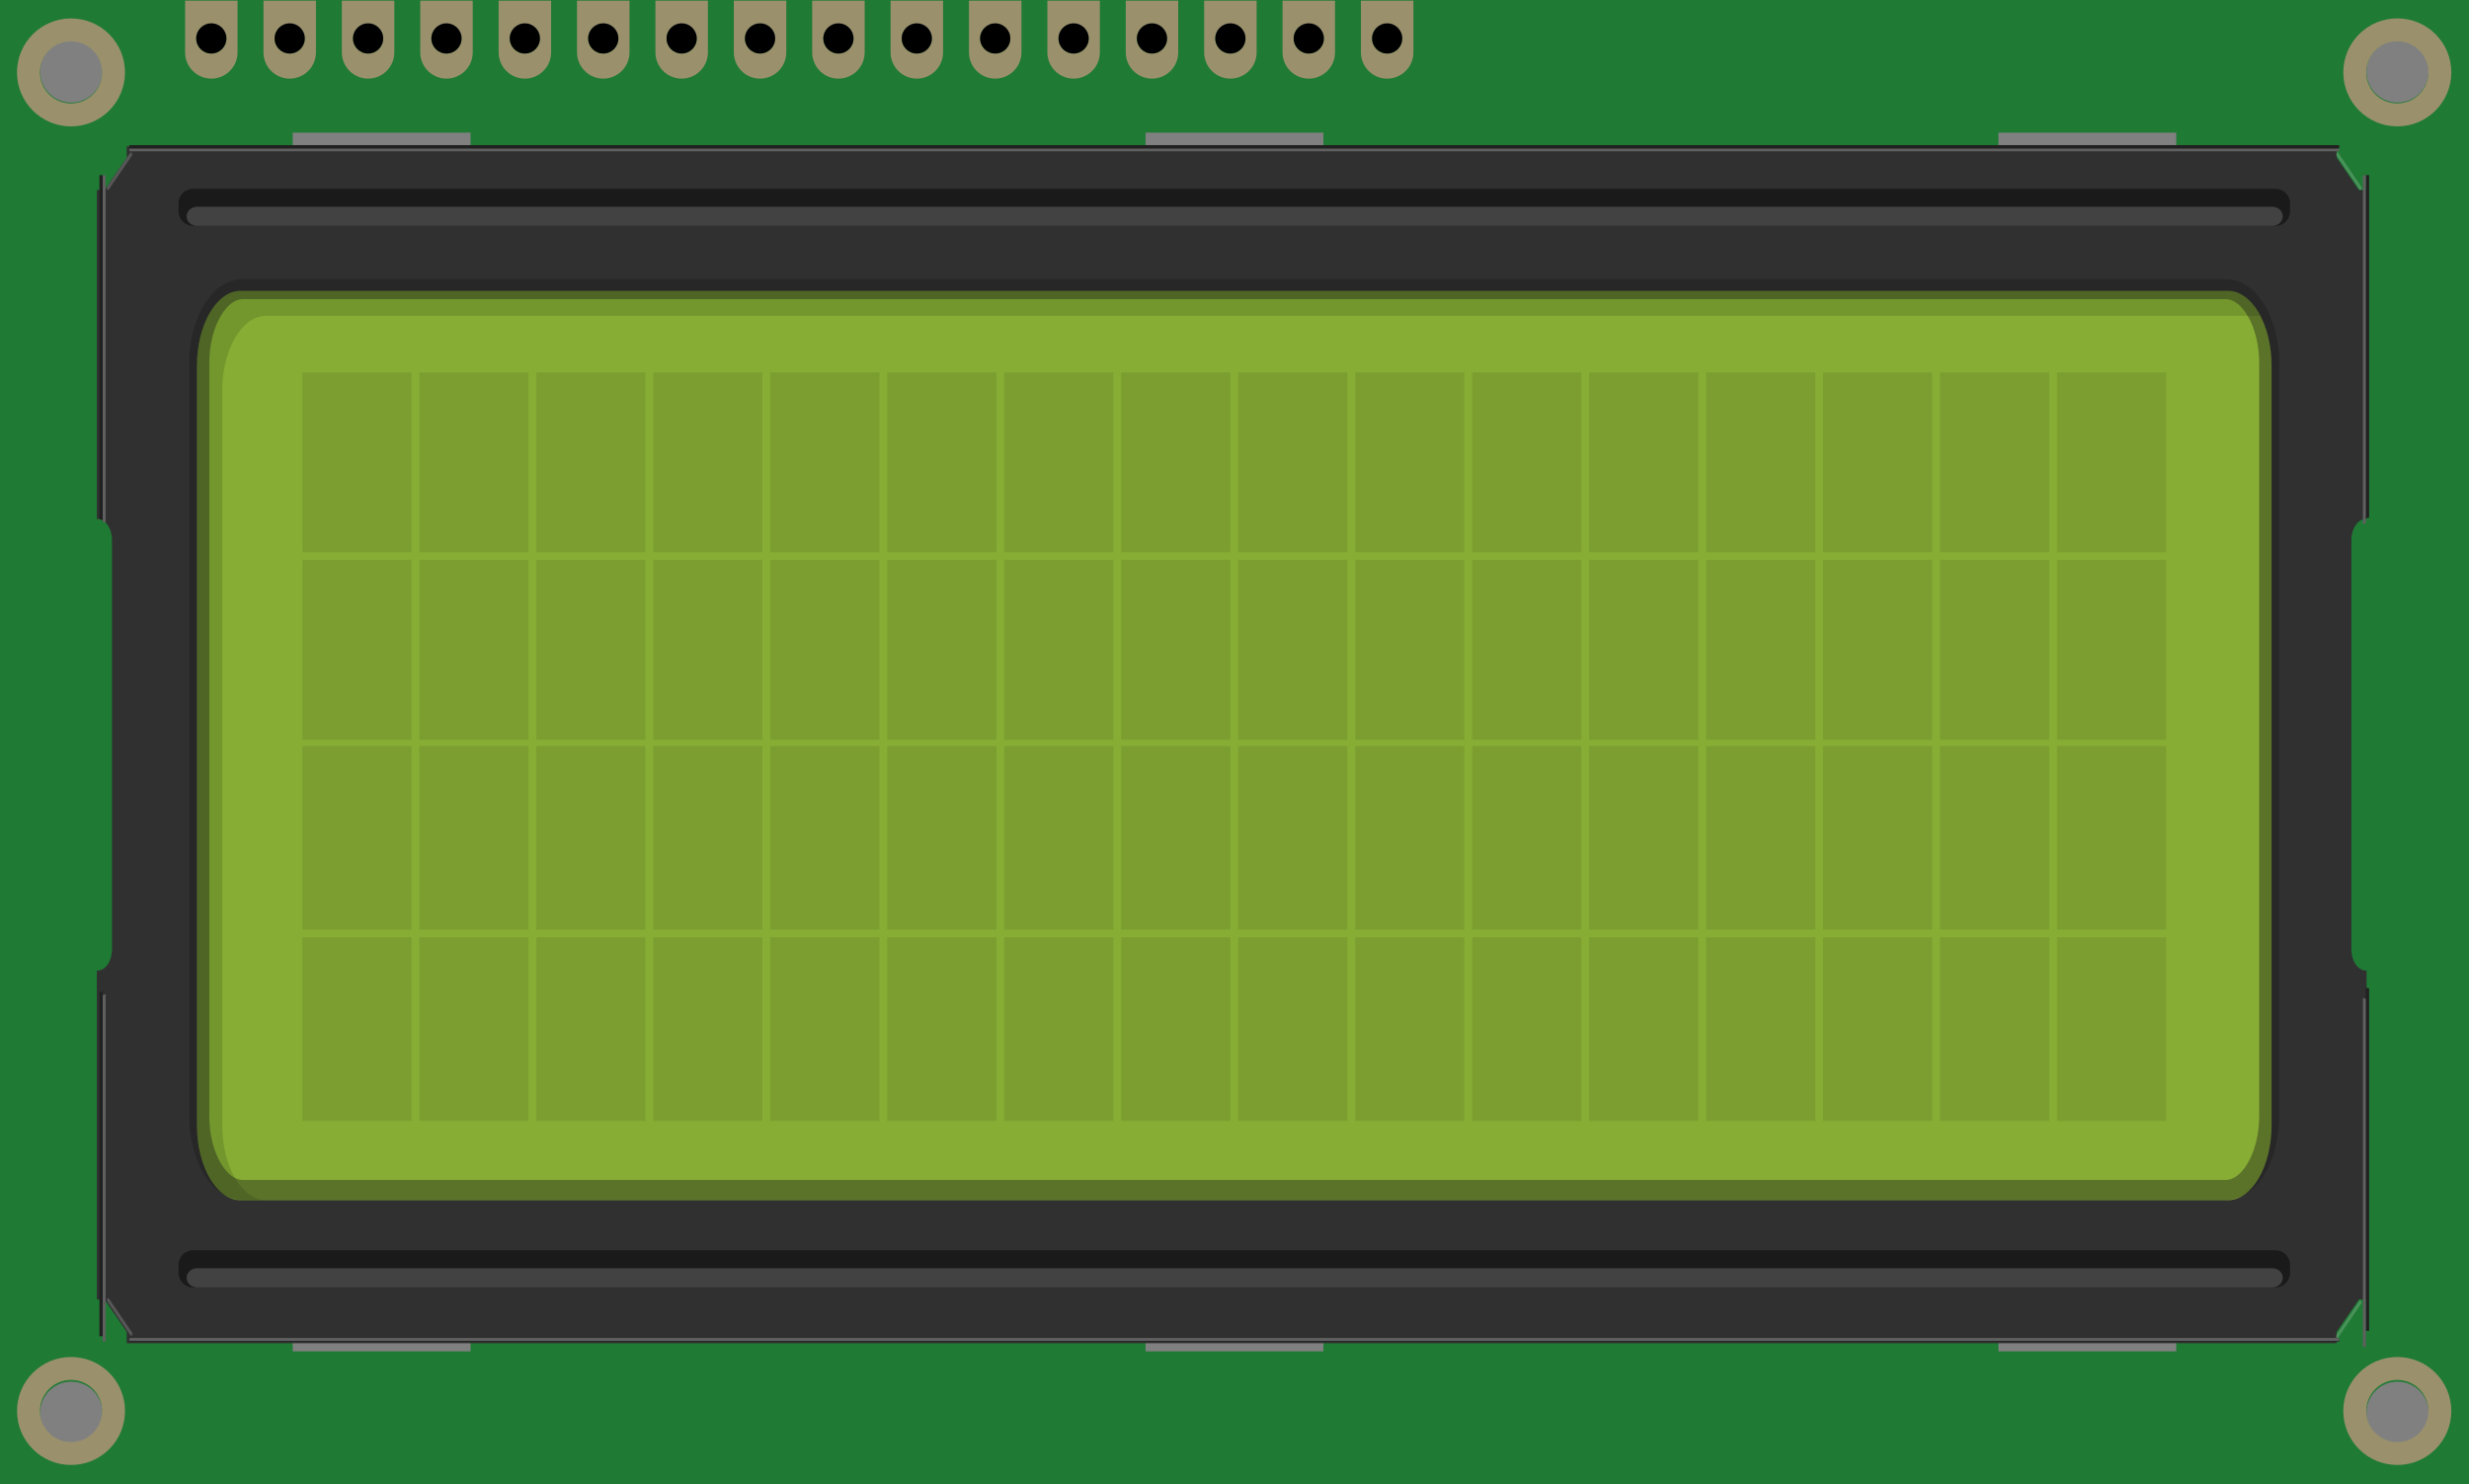<?xml version='1.0' encoding='UTF-8' standalone='no'?>
<!-- Created with Fritzing (http://www.fritzing.org/) -->
<svg xmlns="http://www.w3.org/2000/svg"  width="283.465" x="0in" version="1.2" y="0in" height="170.419" viewBox="0 0 226.772 136.335" id="0">
 <rect x="0" y="0" width="226.772" height="136.335" fill="#808080" stroke="none"/>
 <desc   id="0.0" oldid="0.0">
  <referenceFile   id="0.0.0" oldid="0.0.0">LCD4x20.svg</referenceFile>
 </desc>
 <defs   id="0.2" oldid="0.2"/>
 <g   id="g4368" transform="matrix(0.8,0,0,0.8,-179.186,-333.804)">
  <path   style="fill:#1f7a34" id="path3642" d="m 223.982,417.254 0,127.359 283.465,0 0,-127.359 -283.465,0 z m 141.286,2.597 c 0.958,0 1.734,0.775 1.734,1.731 0,0.956 -0.776,1.731 -1.734,1.731 -0.957,0 -1.734,-0.775 -1.734,-1.731 0,-0.956 0.777,-1.731 1.734,-1.731 z m -89.999,0 c 0.958,0 1.734,0.775 1.734,1.731 0,0.956 -0.776,1.731 -1.734,1.731 -0.958,0 -1.734,-0.775 -1.734,-1.731 0,-0.956 0.777,-1.731 1.734,-1.731 z m -9,0 c 0.958,0 1.734,0.775 1.734,1.731 0,0.956 -0.776,1.731 -1.734,1.731 -0.958,0 -1.734,-0.775 -1.734,-1.731 0,-0.956 0.776,-1.731 1.734,-1.731 z m -34.11,2.066 c 1.97,0 3.567,1.594 3.567,3.562 0,1.968 -1.597,3.561 -3.567,3.561 -1.97,0 -3.567,-1.594 -3.567,-3.561 0,-1.967 1.597,-3.562 3.567,-3.562 z m 0.004,118.069 c -1.97,0 -3.567,-1.595 -3.567,-3.562 0,-1.967 1.597,-3.562 3.567,-3.562 1.97,0 3.567,1.594 3.567,3.562 -0.001,1.967 -1.597,3.562 -3.567,3.562 z m 16.106,-116.673 c -0.958,0 -1.734,-0.775 -1.734,-1.731 0,-0.956 0.776,-1.731 1.734,-1.731 0.958,0 1.734,0.775 1.734,1.731 0,0.956 -0.777,1.731 -1.734,1.731 z m 7.266,-1.73 c 0,-0.956 0.776,-1.731 1.734,-1.731 0.958,0 1.734,0.775 1.734,1.731 0,0.956 -0.776,1.731 -1.734,1.731 -0.958,0 -1.734,-0.776 -1.734,-1.731 z m 22.47,107.796 -20.416,0 0,-6.011 20.416,0 0,6.011 z m 0,-90.879 -20.416,0 0,-6.011 20.416,0 0,6.011 z m 6.263,-15.187 c -0.958,0 -1.734,-0.775 -1.734,-1.731 0,-0.956 0.776,-1.731 1.734,-1.731 0.958,0 1.734,0.775 1.734,1.731 0,0.956 -0.776,1.731 -1.734,1.731 z m 9.001,0 c -0.958,0 -1.734,-0.775 -1.734,-1.731 0,-0.956 0.776,-1.731 1.734,-1.731 0.958,0 1.734,0.775 1.734,1.731 0,0.956 -0.777,1.731 -1.734,1.731 z m 9,0 c -0.958,0 -1.734,-0.775 -1.734,-1.731 0,-0.956 0.776,-1.731 1.734,-1.731 0.958,0 1.734,0.775 1.734,1.731 0,0.956 -0.776,1.731 -1.734,1.731 z m 9,0 c -0.958,0 -1.734,-0.775 -1.734,-1.731 0,-0.956 0.776,-1.731 1.734,-1.731 0.958,0 1.734,0.775 1.734,1.731 0,0.956 -0.776,1.731 -1.734,1.731 z m 8.999,0 c -0.958,0 -1.734,-0.775 -1.734,-1.731 0,-0.956 0.776,-1.731 1.734,-1.731 0.958,0 1.734,0.775 1.734,1.731 0,0.956 -0.776,1.731 -1.734,1.731 z m 9,0 c -0.958,0 -1.734,-0.775 -1.734,-1.731 0,-0.956 0.776,-1.731 1.734,-1.731 0.958,0 1.734,0.775 1.734,1.731 0,0.956 -0.776,1.731 -1.734,1.731 z m 9.001,0 c -0.958,0 -1.734,-0.775 -1.734,-1.731 0,-0.956 0.776,-1.731 1.734,-1.731 0.958,0 1.734,0.775 1.734,1.731 0,0.956 -0.777,1.731 -1.734,1.731 z m 9,0 c -0.958,0 -1.734,-0.775 -1.734,-1.731 0,-0.956 0.776,-1.731 1.734,-1.731 0.958,0 1.734,0.775 1.734,1.731 0,0.956 -0.776,1.731 -1.734,1.731 z m 7.265,-1.73 c 0,-0.956 0.776,-1.731 1.734,-1.731 0.958,0 1.734,0.775 1.734,1.731 0,0.956 -0.776,1.731 -1.734,1.731 -0.958,0 -1.734,-0.776 -1.734,-1.731 z m 21.389,107.796 -20.417,0 0,-6.011 20.417,0 0,6.011 z m 0,-90.879 -20.417,0 0,-6.011 20.417,0 0,6.011 z m -1.655,-15.187 c -0.958,0 -1.734,-0.775 -1.734,-1.731 0,-0.956 0.776,-1.731 1.734,-1.731 0.958,0 1.734,0.775 1.734,1.731 0,0.956 -0.776,1.731 -1.734,1.731 z m 9.001,0 c -0.958,0 -1.734,-0.775 -1.734,-1.731 0,-0.956 0.776,-1.731 1.734,-1.731 0.958,0 1.734,0.775 1.734,1.731 0,0.956 -0.776,1.731 -1.734,1.731 z m 90.569,106.066 -20.415,0 0,-6.011 20.415,0 0,6.011 z m 0,-90.879 -20.415,0 0,-6.011 20.415,0 0,6.011 z m 25.404,-16.589 c 1.97,0 3.567,1.594 3.567,3.562 0,1.968 -1.596,3.562 -3.567,3.562 -1.971,0 -3.569,-1.594 -3.569,-3.562 0,-1.968 1.597,-3.562 3.569,-3.562 z m 0,118.076 c -1.97,0 -3.567,-1.594 -3.567,-3.562 0,-1.966 1.596,-3.562 3.567,-3.562 1.971,0 3.569,1.595 3.569,3.562 0,1.967 -1.599,3.562 -3.569,3.562 z"/>
  <path   style="fill:#1f7a34" id="path4366" d="m 223.982,460.314 0,127.359 283.465,0 0,-127.359 -283.465,0 z m 141.286,2.597 c 0.958,0 1.734,0.775 1.734,1.731 0,0.956 -0.776,1.731 -1.734,1.731 -0.957,0 -1.734,-0.775 -1.734,-1.731 0,-0.956 0.777,-1.731 1.734,-1.731 z m -89.999,0 c 0.958,0 1.734,0.775 1.734,1.731 0,0.956 -0.776,1.731 -1.734,1.731 -0.958,0 -1.734,-0.775 -1.734,-1.731 0,-0.956 0.777,-1.731 1.734,-1.731 z m -9,0 c 0.958,0 1.734,0.775 1.734,1.731 0,0.956 -0.776,1.731 -1.734,1.731 -0.958,0 -1.734,-0.775 -1.734,-1.731 0,-0.956 0.776,-1.731 1.734,-1.731 z m -34.11,2.066 c 1.97,0 3.567,1.594 3.567,3.562 0,1.968 -1.597,3.561 -3.567,3.561 -1.97,0 -3.567,-1.594 -3.567,-3.561 0,-1.967 1.597,-3.562 3.567,-3.562 z m 0.004,118.069 c -1.97,0 -3.567,-1.595 -3.567,-3.562 0,-1.967 1.597,-3.562 3.567,-3.562 1.97,0 3.567,1.594 3.567,3.562 -0.001,1.967 -1.597,3.562 -3.567,3.562 z m 16.106,-116.673 c -0.958,0 -1.734,-0.775 -1.734,-1.731 0,-0.956 0.776,-1.731 1.734,-1.731 0.958,0 1.734,0.775 1.734,1.731 0,0.956 -0.777,1.731 -1.734,1.731 z m 7.266,-1.73 c 0,-0.956 0.776,-1.731 1.734,-1.731 0.958,0 1.734,0.775 1.734,1.731 0,0.956 -0.776,1.731 -1.734,1.731 -0.958,0 -1.734,-0.776 -1.734,-1.731 z m 22.47,107.796 -20.416,0 0,-6.011 20.416,0 0,6.011 z m 0,-90.879 -20.416,0 0,-6.011 20.416,0 0,6.011 z m 6.263,-15.187 c -0.958,0 -1.734,-0.775 -1.734,-1.731 0,-0.956 0.776,-1.731 1.734,-1.731 0.958,0 1.734,0.775 1.734,1.731 0,0.956 -0.776,1.731 -1.734,1.731 z m 9.001,0 c -0.958,0 -1.734,-0.775 -1.734,-1.731 0,-0.956 0.776,-1.731 1.734,-1.731 0.958,0 1.734,0.775 1.734,1.731 0,0.956 -0.777,1.731 -1.734,1.731 z m 9,0 c -0.958,0 -1.734,-0.775 -1.734,-1.731 0,-0.956 0.776,-1.731 1.734,-1.731 0.958,0 1.734,0.775 1.734,1.731 0,0.956 -0.776,1.731 -1.734,1.731 z m 9,0 c -0.958,0 -1.734,-0.775 -1.734,-1.731 0,-0.956 0.776,-1.731 1.734,-1.731 0.958,0 1.734,0.775 1.734,1.731 0,0.956 -0.776,1.731 -1.734,1.731 z m 8.999,0 c -0.958,0 -1.734,-0.775 -1.734,-1.731 0,-0.956 0.776,-1.731 1.734,-1.731 0.958,0 1.734,0.775 1.734,1.731 0,0.956 -0.776,1.731 -1.734,1.731 z m 9,0 c -0.958,0 -1.734,-0.775 -1.734,-1.731 0,-0.956 0.776,-1.731 1.734,-1.731 0.958,0 1.734,0.775 1.734,1.731 0,0.956 -0.776,1.731 -1.734,1.731 z m 9.001,0 c -0.958,0 -1.734,-0.775 -1.734,-1.731 0,-0.956 0.776,-1.731 1.734,-1.731 0.958,0 1.734,0.775 1.734,1.731 0,0.956 -0.777,1.731 -1.734,1.731 z m 9,0 c -0.958,0 -1.734,-0.775 -1.734,-1.731 0,-0.956 0.776,-1.731 1.734,-1.731 0.958,0 1.734,0.775 1.734,1.731 0,0.956 -0.776,1.731 -1.734,1.731 z m 7.265,-1.73 c 0,-0.956 0.776,-1.731 1.734,-1.731 0.958,0 1.734,0.775 1.734,1.731 0,0.956 -0.776,1.731 -1.734,1.731 -0.958,0 -1.734,-0.776 -1.734,-1.731 z m 21.389,107.796 -20.417,0 0,-6.011 20.417,0 0,6.011 z m 0,-90.879 -20.417,0 0,-6.011 20.417,0 0,6.011 z m -1.655,-15.187 c -0.958,0 -1.734,-0.775 -1.734,-1.731 0,-0.956 0.776,-1.731 1.734,-1.731 0.958,0 1.734,0.775 1.734,1.731 0,0.956 -0.776,1.731 -1.734,1.731 z m 9.001,0 c -0.958,0 -1.734,-0.775 -1.734,-1.731 0,-0.956 0.776,-1.731 1.734,-1.731 0.958,0 1.734,0.775 1.734,1.731 0,0.956 -0.776,1.731 -1.734,1.731 z m 90.569,106.066 -20.415,0 0,-6.011 20.415,0 0,6.011 z m 0,-90.879 -20.415,0 0,-6.011 20.415,0 0,6.011 z m 25.404,-16.589 c 1.97,0 3.567,1.594 3.567,3.562 0,1.968 -1.596,3.562 -3.567,3.562 -1.971,0 -3.569,-1.594 -3.569,-3.562 0,-1.968 1.597,-3.562 3.569,-3.562 z m 0,118.076 c -1.97,0 -3.567,-1.594 -3.567,-3.562 0,-1.966 1.596,-3.562 3.567,-3.562 1.971,0 3.569,1.595 3.569,3.562 0,1.967 -1.599,3.562 -3.569,3.562 z"/>
 </g>
 <g   id="breadboard" transform="translate(-0.021,0.063)">
  <g   id="svg">
   <g   id="g3640">
    <g   id="g3644">
     <path   style="fill:#9a916c" id="path3646" d="m 1.581,6.59 c 0,2.737 2.223,4.961 4.96,4.961 2.742,0 4.961,-2.224 4.961,-4.961 0,-2.741 -2.219,-4.96 -4.961,-4.96 -2.737,0 -4.96,2.219 -4.96,4.96 z m 2.107,0 c 0,-1.576 1.278,-2.854 2.854,-2.854 1.576,0 2.854,1.277 2.854,2.854 0,1.577 -1.279,2.853 -2.855,2.853 -1.575,0 -2.853,-1.277 -2.853,-2.853 z"/>
    </g>
    <g   id="g3648" transform="translate(0,34.08)">
     <g   id="g3650">
      <path   style="fill:#9a916c" id="path3652" d="m 225.168,95.486 c 0,-2.737 -2.223,-4.961 -4.961,-4.961 -2.742,0 -4.961,2.224 -4.961,4.961 0,2.741 2.219,4.96 4.961,4.96 2.739,0 4.961,-2.218 4.961,-4.96 z m -2.105,0 c 0,1.576 -1.279,2.854 -2.855,2.854 -1.576,0 -2.854,-1.277 -2.854,-2.854 0,-1.575 1.277,-2.854 2.854,-2.854 1.577,0 2.855,1.279 2.855,2.854 z"/>
     </g>
    </g>
    <g   id="g3654" transform="translate(0,34.08)">
     <g   id="g3656">
      <path   style="fill:#9a916c" id="path3658" d="m 1.584,95.485 c 0,2.737 2.223,4.961 4.96,4.961 2.742,0 4.961,-2.224 4.961,-4.961 0,-2.741 -2.219,-4.96 -4.961,-4.96 -2.737,0 -4.96,2.219 -4.96,4.96 z m 2.106,0 c 0,-1.576 1.278,-2.854 2.854,-2.854 1.576,0 2.854,1.277 2.854,2.854 0,1.575 -1.278,2.854 -2.854,2.854 -1.575,0 -2.854,-1.278 -2.854,-2.854 z"/>
     </g>
    </g>
    <path   style="fill:#303030" id="path3660" d="m 217.326,89.104 c -0.734,0 -1.336,-0.877 -1.336,-1.947 l 0,-37.601 c 0,-1.07 0.602,-1.947 1.336,-1.947 l 0.057,0 0,-29.196 0,-1.016 -0.699,0 -2.049,-2.984 0,-1.038 -0.713,0 -201.548,0 -0.713,0 0,1.038 -2.048,2.982 -0.699,0 0,1.016 0,29.198 0.057,0 c 0.735,0 1.337,0.877 1.337,1.947 l 0,37.601 c 0,1.07 -0.602,1.947 -1.337,1.947 l -0.057,0 0,29.195 0,1.016 0.699,0 2.049,2.984 0,1.038 0.713,0 201.547,0 0.713,0 0,-1.038 2.049,-2.984 0.699,0 0,-1.016 0,-29.195 -0.057,0 z"/>
    <g   id="g3662" transform="matrix(1,0,0,1.714,0,-19.027)">
     <path   style="fill:#87ad34" id="path3664" d="m 208.663,71.382 c 0,2.206 -1.805,4.011 -4.012,4.011 l -182.531,0 c -2.206,0 -4.011,-1.805 -4.011,-4.011 l 0,-40.717 c 0,-2.206 1.805,-4.011 4.011,-4.011 l 182.531,0 c 2.207,0 4.012,1.805 4.012,4.011 l 0,40.717 z"/>
     <g   style="opacity:0.2" id="g3666">
      <path   style="fill:#22420d" id="path3668" d="m 208.655,30.646 0,40.755 c 0,-0.006 0.002,-0.012 0.002,-0.019 l 0,-40.717 c 0,-0.007 -0.002,-0.013 -0.002,-0.019 z M 22.12,26.654 c -2.205,0 -4.011,1.806 -4.011,4.011 l 0,40.717 c 0,2.205 1.806,4.011 4.011,4.011 l 2.326,0 c -2.206,0 -4.011,-1.806 -4.011,-4.011 l 0,-39.379 c 0,-2.206 1.805,-4.011 4.011,-4.011 l 183.165,0 c -0.735,-0.814 -1.787,-1.338 -2.964,-1.338 l -182.527,0 z"/>
     </g>
    </g>
    <g   id="g3670">
     <path   style="fill:#1a1a1a" id="path3672" d="m 210.358,18.618 c 0,-0.735 -0.602,-1.336 -1.336,-1.336 l -191.272,0 c -0.735,0 -1.336,0.602 -1.336,1.336 l 0,0.737 c 0,0.735 0.602,1.336 1.336,1.336 l 191.271,0 c 0.734,0 1.336,-0.602 1.336,-1.336 l 0,-0.737 z"/>
     <path   style="fill:#424242" id="path3674" d="m 209.69,19.812 c 0,-0.484 -0.432,-0.88 -0.957,-0.88 l -190.616,0 c -0.526,0 -0.957,0.396 -0.957,0.88 0,0.484 0.431,0.88 0.957,0.88 l 190.616,0 c 0.525,-0.001 0.957,-0.397 0.957,-0.88 z"/>
    </g>
    <g   id="g3676" transform="translate(0,34.08)">
     <path   style="fill:#1a1a1a" id="path3678" d="m 210.358,82.056 c 0,-0.734 -0.602,-1.336 -1.336,-1.336 l -191.272,0 c -0.735,0 -1.336,0.602 -1.336,1.336 l 0,0.738 c 0,0.734 0.602,1.336 1.336,1.336 l 191.271,0 c 0.734,0 1.336,-0.602 1.336,-1.336 l 0,-0.738 z"/>
     <path   style="fill:#424242" id="path3680" d="m 209.69,83.251 c 0,-0.484 -0.432,-0.88 -0.957,-0.88 l -190.616,0 c -0.526,0 -0.957,0.396 -0.957,0.88 0,0.483 0.431,0.879 0.957,0.879 l 190.616,0 c 0.525,0 0.957,-0.396 0.957,-0.879 z"/>
    </g>
    <g   id="g3682" transform="matrix(1,0,0,1.466,0,-6.497)">
     <line  stroke-opacity="0.2" fill="none"  stroke="#f2f2f2" style="stroke-linecap:round;" id="line3684" y1="16.173" y2="14.06" x1="9.937" stroke-width="0.236" x2="12.05"/>
     <line  stroke-opacity="0.2" fill="none"  stroke="#f2f2f2" style="stroke-linecap:round;" id="line3686" y1="87.977" y2="85.863" x1="12.072" stroke-width="0.236" x2="9.959"/>
    </g>
    <g   id="g3688" transform="matrix(1,0,0,1.469,0,-6.542)">
     <line  stroke-opacity="0.2" fill="none"  stroke="#f2f2f2" style="stroke-linecap:round;" id="line3690" y1="16.173" y2="14.06" x1="216.823" stroke-width="0.236" x2="214.709"/>
     <line  stroke-opacity="0.2" fill="none"  stroke="#f2f2f2" style="stroke-linecap:round;" id="line3692" y1="87.977" y2="85.863" x1="214.688" stroke-width="0.236" x2="216.801"/>
    </g>
    <path  stroke-opacity="0.4" fill="none"  stroke="#1a1a1a" id="path3694" stroke-width="1.842" d="m 208.444,102.449 c 0,3.744 -1.801,6.811 -4.001,6.811 l -182.118,0 c -2.2,0 -4.002,-3.067 -4.002,-6.811 l 0,-69.138 c 0,-3.744 1.802,-6.811 4.002,-6.811 l 182.118,0 c 2.2,0 4.001,3.067 4.001,6.811 l 0,69.138 z"/>
    <g   id="g3696">
     <path   style="fill:#9a916c" id="path3698" d="m 215.247,6.585 c 0,2.737 2.223,4.961 4.961,4.961 2.742,0 4.961,-2.224 4.961,-4.961 0,-2.741 -2.219,-4.96 -4.961,-4.96 -2.739,0 -4.961,2.219 -4.961,4.96 z m 2.105,0 c 0,-1.576 1.279,-2.854 2.855,-2.854 1.576,0 2.854,1.277 2.854,2.854 0,1.577 -1.277,2.854 -2.854,2.854 -1.577,0 -2.855,-1.278 -2.855,-2.854 z"/>
    </g>
    <g   id="g3700">
     <path   style="fill:#9a916c" id="path3702" d="m 17.02,0 0,4.75 c 0,1.33 1.078,2.41 2.41,2.41 1.33,0 2.41,-1.08 2.41,-2.41 l 0,-4.75 -4.82,0 z m 2.41,4.854 c -0.766,0 -1.387,-0.621 -1.387,-1.387 0,-0.766 0.621,-1.387 1.387,-1.387 0.766,0 1.387,0.621 1.387,1.387 0,0.766 -0.622,1.387 -1.387,1.387 z"/>
    </g>
    <g   id="g3704">
     <path   style="fill:#9a916c" id="path3706" d="m 24.22,0 0,4.75 c 0,1.33 1.078,2.41 2.41,2.41 1.33,0 2.41,-1.08 2.41,-2.41 l 0,-4.75 -4.82,0 z m 2.41,4.854 c -0.766,0 -1.387,-0.621 -1.387,-1.387 0,-0.766 0.621,-1.387 1.387,-1.387 0.766,0 1.387,0.621 1.387,1.387 0,0.766 -0.621,1.387 -1.387,1.387 z"/>
    </g>
    <g   id="g3708">
     <path   style="fill:#9a916c" id="path3710" d="m 31.42,0 0,4.75 c 0,1.33 1.078,2.41 2.41,2.41 1.33,0 2.41,-1.08 2.41,-2.41 l 0,-4.75 -4.82,0 z m 2.41,4.854 c -0.766,0 -1.387,-0.621 -1.387,-1.387 0,-0.766 0.621,-1.387 1.387,-1.387 0.766,0 1.387,0.621 1.387,1.387 0,0.766 -0.621,1.387 -1.387,1.387 z"/>
    </g>
    <g   id="g3712">
     <path   style="fill:#9a916c" id="path3714" d="m 38.62,0 0,4.75 c 0,1.33 1.078,2.41 2.41,2.41 1.33,0 2.41,-1.08 2.41,-2.41 l 0,-4.75 -4.82,0 z m 2.41,4.854 c -0.766,0 -1.387,-0.621 -1.387,-1.387 0,-0.766 0.621,-1.387 1.387,-1.387 0.766,0 1.387,0.621 1.387,1.387 0,0.766 -0.621,1.387 -1.387,1.387 z"/>
    </g>
    <g   id="g3716">
     <path   style="fill:#9a916c" id="path3718" d="m 45.819,0 0,4.75 c 0,1.33 1.078,2.41 2.41,2.41 1.33,0 2.41,-1.08 2.41,-2.41 l 0,-4.75 -4.82,0 z m 2.41,4.854 c -0.766,0 -1.387,-0.621 -1.387,-1.387 0,-0.766 0.621,-1.387 1.387,-1.387 0.766,0 1.387,0.621 1.387,1.387 0,0.766 -0.621,1.387 -1.387,1.387 z"/>
    </g>
    <g   id="g3720">
     <path   style="fill:#9a916c" id="path3722" d="m 53.02,0 0,4.75 c 0,1.33 1.078,2.41 2.41,2.41 1.33,0 2.41,-1.08 2.41,-2.41 l 0,-4.75 -4.82,0 z m 2.41,4.854 c -0.766,0 -1.387,-0.621 -1.387,-1.387 0,-0.766 0.621,-1.387 1.387,-1.387 0.766,0 1.387,0.621 1.387,1.387 0,0.766 -0.622,1.387 -1.387,1.387 z"/>
    </g>
    <g   id="g3724">
     <path   style="fill:#9a916c" id="path3726" d="m 60.22,0 0,4.75 c 0,1.33 1.078,2.41 2.41,2.41 1.33,0 2.41,-1.08 2.41,-2.41 l 0,-4.75 -4.82,0 z m 2.41,4.854 c -0.766,0 -1.387,-0.621 -1.387,-1.387 0,-0.766 0.621,-1.387 1.387,-1.387 0.766,0 1.387,0.621 1.387,1.387 0,0.766 -0.621,1.387 -1.387,1.387 z"/>
    </g>
    <g   id="g3728">
     <path   style="fill:#9a916c" id="path3730" d="m 67.42,0 0,4.75 c 0,1.33 1.078,2.41 2.41,2.41 1.33,0 2.41,-1.08 2.41,-2.41 l 0,-4.75 -4.82,0 z m 2.41,4.854 c -0.766,0 -1.387,-0.621 -1.387,-1.387 0,-0.766 0.621,-1.387 1.387,-1.387 0.766,0 1.387,0.621 1.387,1.387 0,0.766 -0.621,1.387 -1.387,1.387 z"/>
    </g>
    <g   id="g3732">
     <path   style="fill:#9a916c" id="path3734" d="m 74.619,0 0,4.75 c 0,1.33 1.078,2.41 2.41,2.41 1.33,0 2.41,-1.08 2.41,-2.41 l 0,-4.75 -4.82,0 z m 2.41,4.854 c -0.766,0 -1.387,-0.621 -1.387,-1.387 0,-0.766 0.621,-1.387 1.387,-1.387 0.766,0 1.387,0.621 1.387,1.387 0,0.766 -0.621,1.387 -1.387,1.387 z"/>
    </g>
    <g   id="g3736">
     <path   style="fill:#9a916c" id="path3738" d="m 81.819,0 0,4.75 c 0,1.33 1.078,2.41 2.41,2.41 1.33,0 2.41,-1.08 2.41,-2.41 l 0,-4.75 -4.82,0 z m 2.41,4.854 c -0.766,0 -1.387,-0.621 -1.387,-1.387 0,-0.766 0.621,-1.387 1.387,-1.387 0.766,0 1.387,0.621 1.387,1.387 0,0.766 -0.621,1.387 -1.387,1.387 z"/>
    </g>
    <g   id="g3740">
     <path   style="fill:#9a916c" id="path3742" d="m 89.02,0 0,4.75 c 0,1.33 1.078,2.41 2.41,2.41 1.33,0 2.41,-1.08 2.41,-2.41 l 0,-4.75 -4.82,0 z m 2.41,4.854 c -0.766,0 -1.387,-0.621 -1.387,-1.387 0,-0.766 0.621,-1.387 1.387,-1.387 0.766,0 1.387,0.621 1.387,1.387 0,0.766 -0.622,1.387 -1.387,1.387 z"/>
    </g>
    <g   id="g3744">
     <path   style="fill:#9a916c" id="path3746" d="m 96.22,0 0,4.75 c 0,1.33 1.078,2.41 2.41,2.41 1.33,0 2.41,-1.08 2.41,-2.41 l 0,-4.75 -4.82,0 z m 2.41,4.854 c -0.766,0 -1.387,-0.621 -1.387,-1.387 0,-0.766 0.621,-1.387 1.387,-1.387 0.766,0 1.387,0.621 1.387,1.387 0,0.766 -0.621,1.387 -1.387,1.387 z"/>
    </g>
    <g   id="g3748">
     <path   style="fill:#9a916c" id="path3750" d="m 103.419,0 0,4.75 c 0,1.33 1.078,2.41 2.41,2.41 1.33,0 2.41,-1.08 2.41,-2.41 l 0,-4.75 -4.82,0 z m 2.41,4.854 c -0.766,0 -1.387,-0.621 -1.387,-1.387 0,-0.766 0.621,-1.387 1.387,-1.387 0.766,0 1.387,0.621 1.387,1.387 0,0.766 -0.621,1.387 -1.387,1.387 z"/>
    </g>
    <g   id="g3752">
     <path   style="fill:#9a916c" id="path3754" d="m 110.619,0 0,4.75 c 0,1.33 1.078,2.41 2.41,2.41 1.33,0 2.411,-1.08 2.411,-2.41 l 0,-4.75 -4.821,0 z m 2.41,4.854 c -0.766,0 -1.387,-0.621 -1.387,-1.387 0,-0.766 0.621,-1.387 1.387,-1.387 0.766,0 1.387,0.621 1.387,1.387 0,0.766 -0.621,1.387 -1.387,1.387 z"/>
    </g>
    <g   id="g3756">
     <path   style="fill:#9a916c" id="path3758" d="m 117.819,0 0,4.75 c 0,1.33 1.078,2.41 2.41,2.41 1.33,0 2.41,-1.08 2.41,-2.41 l 0,-4.75 -4.82,0 z m 2.41,4.854 c -0.766,0 -1.387,-0.621 -1.387,-1.387 0,-0.766 0.621,-1.387 1.387,-1.387 0.766,0 1.387,0.621 1.387,1.387 0,0.766 -0.621,1.387 -1.387,1.387 z"/>
    </g>
    <g   id="g3760">
     <path   style="fill:#9a916c" id="path3762" d="m 125.02,0 0,4.75 c 0,1.33 1.078,2.41 2.41,2.41 1.33,0 2.41,-1.08 2.41,-2.41 l 0,-4.75 -4.82,0 z m 2.41,4.854 c -0.766,0 -1.387,-0.621 -1.387,-1.387 0,-0.766 0.621,-1.387 1.387,-1.387 0.766,0 1.387,0.621 1.387,1.387 0,0.766 -0.621,1.387 -1.387,1.387 z"/>
    </g>
    <g   id="g3764">
     <rect  width="10.027" x="27.79" y="51.37"  height="16.522" style="fill:#1a1a1a;fill-opacity:0.1" id="rect3766"/>
     <rect  width="10.027" x="38.534" y="51.37"  height="16.522" style="fill:#1a1a1a;fill-opacity:0.1" id="rect3768"/>
     <rect  width="10.027" x="49.278" y="51.37"  height="16.522" style="fill:#1a1a1a;fill-opacity:0.1" id="rect3770"/>
     <rect  width="10.028" x="60.022" y="51.37"  height="16.522" style="fill:#1a1a1a;fill-opacity:0.1" id="rect3772"/>
     <rect  width="10.027" x="70.768" y="51.37"  height="16.522" style="fill:#1a1a1a;fill-opacity:0.1" id="rect3774"/>
     <rect  width="10.027" x="81.512" y="51.37"  height="16.522" style="fill:#1a1a1a;fill-opacity:0.1" id="rect3776"/>
     <rect  width="10.027" x="92.256" y="51.37"  height="16.522" style="fill:#1a1a1a;fill-opacity:0.1" id="rect3778"/>
     <rect  width="10.027" x="103" y="51.37"  height="16.522" style="fill:#1a1a1a;fill-opacity:0.1" id="rect3780"/>
     <rect  width="10.028" x="113.744" y="51.37"  height="16.522" style="fill:#1a1a1a;fill-opacity:0.1" id="rect3782"/>
     <rect  width="10.027" x="124.489" y="51.37"  height="16.522" style="fill:#1a1a1a;fill-opacity:0.1" id="rect3784"/>
     <rect  width="10.027" x="135.233" y="51.37"  height="16.522" style="fill:#1a1a1a;fill-opacity:0.1" id="rect3786"/>
     <rect  width="10.027" x="145.977" y="51.37"  height="16.522" style="fill:#1a1a1a;fill-opacity:0.1" id="rect3788"/>
     <rect  width="10.027" x="156.721" y="51.37"  height="16.522" style="fill:#1a1a1a;fill-opacity:0.1" id="rect3790"/>
     <rect  width="10.027" x="167.465" y="51.37"  height="16.522" style="fill:#1a1a1a;fill-opacity:0.1" id="rect3792"/>
     <rect  width="10.027" x="178.209" y="51.37"  height="16.522" style="fill:#1a1a1a;fill-opacity:0.1" id="rect3794"/>
     <rect  width="10.027" x="188.954" y="51.37"  height="16.522" style="fill:#1a1a1a;fill-opacity:0.1" id="rect3796"/>
     <rect  width="10.027" x="27.79" y="34.154"  height="16.522" style="fill:#1a1a1a;fill-opacity:0.1" id="rect3798"/>
     <rect  width="10.027" x="38.534" y="34.154"  height="16.522" style="fill:#1a1a1a;fill-opacity:0.1" id="rect3800"/>
     <rect  width="10.027" x="49.278" y="34.154"  height="16.522" style="fill:#1a1a1a;fill-opacity:0.1" id="rect3802"/>
     <rect  width="10.028" x="60.022" y="34.154"  height="16.522" style="fill:#1a1a1a;fill-opacity:0.1" id="rect3804"/>
     <rect  width="10.027" x="70.768" y="34.154"  height="16.522" style="fill:#1a1a1a;fill-opacity:0.1" id="rect3806"/>
     <rect  width="10.027" x="81.512" y="34.154"  height="16.522" style="fill:#1a1a1a;fill-opacity:0.1" id="rect3808"/>
     <rect  width="10.027" x="92.256" y="34.154"  height="16.522" style="fill:#1a1a1a;fill-opacity:0.1" id="rect3810"/>
     <rect  width="10.027" x="103" y="34.154"  height="16.522" style="fill:#1a1a1a;fill-opacity:0.1" id="rect3812"/>
     <rect  width="10.028" x="113.744" y="34.154"  height="16.522" style="fill:#1a1a1a;fill-opacity:0.1" id="rect3814"/>
     <rect  width="10.027" x="124.489" y="34.154"  height="16.522" style="fill:#1a1a1a;fill-opacity:0.1" id="rect3816"/>
     <rect  width="10.027" x="135.233" y="34.154"  height="16.522" style="fill:#1a1a1a;fill-opacity:0.1" id="rect3818"/>
     <rect  width="10.027" x="145.977" y="34.154"  height="16.522" style="fill:#1a1a1a;fill-opacity:0.1" id="rect3820"/>
     <rect  width="10.027" x="156.721" y="34.154"  height="16.522" style="fill:#1a1a1a;fill-opacity:0.1" id="rect3822"/>
     <rect  width="10.027" x="167.465" y="34.154"  height="16.522" style="fill:#1a1a1a;fill-opacity:0.1" id="rect3824"/>
     <rect  width="10.027" x="178.209" y="34.154"  height="16.522" style="fill:#1a1a1a;fill-opacity:0.1" id="rect3826"/>
     <rect  width="10.027" x="188.954" y="34.154"  height="16.522" style="fill:#1a1a1a;fill-opacity:0.1" id="rect3828"/>
    </g>
    <g   id="g4015" transform="matrix(1,0,0,1.021,0,33.601)">
     <rect  width="10.027" x="27.79" y="51.37"  height="16.522" style="fill:#1a1a1a;fill-opacity:0.1" id="rect4017"/>
     <rect  width="10.027" x="38.534" y="51.37"  height="16.522" style="fill:#1a1a1a;fill-opacity:0.1" id="rect4019"/>
     <rect  width="10.027" x="49.278" y="51.37"  height="16.522" style="fill:#1a1a1a;fill-opacity:0.1" id="rect4021"/>
     <rect  width="10.028" x="60.022" y="51.37"  height="16.522" style="fill:#1a1a1a;fill-opacity:0.1" id="rect4023"/>
     <rect  width="10.027" x="70.768" y="51.37"  height="16.522" style="fill:#1a1a1a;fill-opacity:0.1" id="rect4025"/>
     <rect  width="10.027" x="81.512" y="51.37"  height="16.522" style="fill:#1a1a1a;fill-opacity:0.1" id="rect4027"/>
     <rect  width="10.027" x="92.256" y="51.37"  height="16.522" style="fill:#1a1a1a;fill-opacity:0.1" id="rect4029"/>
     <rect  width="10.027" x="103" y="51.37"  height="16.522" style="fill:#1a1a1a;fill-opacity:0.1" id="rect4031"/>
     <rect  width="10.028" x="113.744" y="51.37"  height="16.522" style="fill:#1a1a1a;fill-opacity:0.1" id="rect4033"/>
     <rect  width="10.027" x="124.489" y="51.37"  height="16.522" style="fill:#1a1a1a;fill-opacity:0.1" id="rect4035"/>
     <rect  width="10.027" x="135.233" y="51.37"  height="16.522" style="fill:#1a1a1a;fill-opacity:0.1" id="rect4037"/>
     <rect  width="10.027" x="145.977" y="51.37"  height="16.522" style="fill:#1a1a1a;fill-opacity:0.1" id="rect4039"/>
     <rect  width="10.027" x="156.721" y="51.37"  height="16.522" style="fill:#1a1a1a;fill-opacity:0.1" id="rect4041"/>
     <rect  width="10.027" x="167.465" y="51.37"  height="16.522" style="fill:#1a1a1a;fill-opacity:0.1" id="rect4043"/>
     <rect  width="10.027" x="178.209" y="51.37"  height="16.522" style="fill:#1a1a1a;fill-opacity:0.1" id="rect4045"/>
     <rect  width="10.027" x="188.954" y="51.37"  height="16.522" style="fill:#1a1a1a;fill-opacity:0.1" id="rect4047"/>
     <rect  width="10.027" x="27.79" y="34.154"  height="16.522" style="fill:#1a1a1a;fill-opacity:0.1" id="rect4049"/>
     <rect  width="10.027" x="38.534" y="34.154"  height="16.522" style="fill:#1a1a1a;fill-opacity:0.1" id="rect4051"/>
     <rect  width="10.027" x="49.278" y="34.154"  height="16.522" style="fill:#1a1a1a;fill-opacity:0.1" id="rect4053"/>
     <rect  width="10.028" x="60.022" y="34.154"  height="16.522" style="fill:#1a1a1a;fill-opacity:0.1" id="rect4055"/>
     <rect  width="10.027" x="70.768" y="34.154"  height="16.522" style="fill:#1a1a1a;fill-opacity:0.1" id="rect4057"/>
     <rect  width="10.027" x="81.512" y="34.154"  height="16.522" style="fill:#1a1a1a;fill-opacity:0.1" id="rect4059"/>
     <rect  width="10.027" x="92.256" y="34.154"  height="16.522" style="fill:#1a1a1a;fill-opacity:0.1" id="rect4061"/>
     <rect  width="10.027" x="103" y="34.154"  height="16.522" style="fill:#1a1a1a;fill-opacity:0.1" id="rect4063"/>
     <rect  width="10.028" x="113.744" y="34.154"  height="16.522" style="fill:#1a1a1a;fill-opacity:0.1" id="rect4065"/>
     <rect  width="10.027" x="124.489" y="34.154"  height="16.522" style="fill:#1a1a1a;fill-opacity:0.1" id="rect4067"/>
     <rect  width="10.027" x="135.233" y="34.154"  height="16.522" style="fill:#1a1a1a;fill-opacity:0.1" id="rect4069"/>
     <rect  width="10.027" x="145.977" y="34.154"  height="16.522" style="fill:#1a1a1a;fill-opacity:0.1" id="rect4071"/>
     <rect  width="10.027" x="156.721" y="34.154"  height="16.522" style="fill:#1a1a1a;fill-opacity:0.1" id="rect4073"/>
     <rect  width="10.027" x="167.465" y="34.154"  height="16.522" style="fill:#1a1a1a;fill-opacity:0.1" id="rect4075"/>
     <rect  width="10.027" x="178.209" y="34.154"  height="16.522" style="fill:#1a1a1a;fill-opacity:0.1" id="rect4077"/>
     <rect  width="10.027" x="188.954" y="34.154"  height="16.522" style="fill:#1a1a1a;fill-opacity:0.1" id="rect4079"/>
    </g>
    <g   id="g3830" transform="matrix(1,0,0,1.531,0,-8.508)">
     <path   style="fill:#606060" id="path3832" d="m 9.454,65.223 0,20.797 0.268,0 0,-20.852 c -0.083,0.035 -0.178,0.037 -0.268,0.055 z"/>
     <path   style="fill:#606060" id="path3834" d="m 9.722,36.881 0,-20.855 -0.268,0 0,20.8 c 0.09,0.018 0.185,0.02 0.268,0.055 z"/>
    </g>
    <rect  width="202.969" x="11.9" y="13.572"  height="0.267" style="fill:#606060" id="rect3836"/>
    <rect  width="202.969" x="11.9" y="13.27"  height="0.304" style="fill:#212121" id="rect3838"/>
    <g   id="g3840" transform="matrix(1,0,0,1.524,0,-8.4)">
     <path   style="fill:#212121" id="path3842" d="m 9.208,36.776 c 0.087,0 0.164,0.034 0.247,0.05 l 0,-20.8 -0.303,0 0,20.75 0.056,0 z"/>
     <path   style="fill:#212121" id="path3844" d="m 9.208,65.272 -0.056,0 0,20.748 0.303,0 0,-20.798 c -0.083,0.016 -0.16,0.05 -0.247,0.05 z"/>
    </g>
    <rect  width="202.969" x="11.9" y="122.88"  height="0.303" style="fill:#212121" id="rect3846"/>
    <rect  width="202.969" x="11.9" y="122.855"  height="0.267" style="fill:#606060" id="rect3848"/>
    <g   id="g3850" transform="matrix(1,0,0,1.517,0,-8.291)">
     <path   style="fill:#212121" id="path3852" d="m 217.563,65.272 c -0.089,0 -0.166,-0.034 -0.25,-0.051 l 0,20.799 0.305,0 0,-20.748 -0.055,0 z"/>
     <path   style="fill:#212121" id="path3854" d="m 217.563,36.776 0.055,0 0,-20.75 -0.305,0 0,20.801 c 0.084,-0.016 0.161,-0.051 0.25,-0.051 z"/>
    </g>
    <g   id="g3856" transform="matrix(1,0,0,1.538,0,-8.617)">
     <path   style="fill:#606060" id="path3858" d="m 217.049,65.168 0,20.852 0.266,0 0,-20.798 c -0.089,-0.017 -0.184,-0.019 -0.266,-0.054 z"/>
     <path   style="fill:#606060" id="path3860" d="m 217.315,36.827 0,-20.8 -0.266,0 0,20.854 c 0.082,-0.035 0.177,-0.037 0.266,-0.054 z"/>
    </g>
   </g>
   <circle  cx="19.43"  cy="3.468" r="1.387" id="connector0pin" d="m 20.817,3.468 c 0,0.766 -0.621,1.387 -1.387,1.387 -0.766,0 -1.387,-0.621 -1.387,-1.387 C 18.043,2.702 18.664,2.081 19.43,2.081 c 0.766,0 1.387,0.621 1.387,1.387 z"/>
   <circle  cx="26.63"  cy="3.468" r="1.387" id="connector1pin" d="m 28.017,3.468 c 0,0.766 -0.621,1.387 -1.387,1.387 -0.766,0 -1.387,-0.621 -1.387,-1.387 0,-0.766 0.621,-1.387 1.387,-1.387 0.766,0 1.387,0.621 1.387,1.387 z"/>
   <circle  cx="33.83"  cy="3.468" r="1.387" id="connector2pin" d="m 35.217,3.468 c 0,0.766 -0.621,1.387 -1.387,1.387 -0.766,0 -1.387,-0.621 -1.387,-1.387 0,-0.766 0.621,-1.387 1.387,-1.387 0.766,0 1.387,0.621 1.387,1.387 z"/>
   <circle  cx="41.03"  cy="3.468" r="1.387" id="connector3pin" d="m 42.417,3.468 c 0,0.766 -0.621,1.387 -1.387,1.387 -0.766,0 -1.387,-0.621 -1.387,-1.387 0,-0.766 0.621,-1.387 1.387,-1.387 0.766,0 1.387,0.621 1.387,1.387 z"/>
   <circle  cx="48.229"  cy="3.468" r="1.387" id="connector4pin" d="m 49.616,3.468 c 0,0.766 -0.621,1.387 -1.387,1.387 -0.766,0 -1.387,-0.621 -1.387,-1.387 C 46.842,2.702 47.463,2.081 48.229,2.081 c 0.766,0 1.387,0.621 1.387,1.387 z"/>
   <circle  cx="55.43"  cy="3.468" r="1.387" id="connector5pin" d="m 56.817,3.468 c 0,0.766 -0.621,1.387 -1.387,1.387 -0.766,0 -1.387,-0.621 -1.387,-1.387 C 54.043,2.702 54.664,2.081 55.43,2.081 c 0.766,0 1.387,0.621 1.387,1.387 z"/>
   <path   id="connector6pin" d="m 61.243,3.468 c 0,-0.766 0.621,-1.387 1.387,-1.387 0.766,0 1.387,0.621 1.387,1.387 0,0.766 -0.621,1.387 -1.387,1.387 -0.766,0 -1.387,-0.622 -1.387,-1.387"/>
   <circle  cx="69.83"  cy="3.468" r="1.387" id="connector7pin" d="m 71.217,3.468 c 0,0.766 -0.621,1.387 -1.387,1.387 -0.766,0 -1.387,-0.621 -1.387,-1.387 0,-0.766 0.621,-1.387 1.387,-1.387 0.766,0 1.387,0.621 1.387,1.387 z"/>
   <circle  cx="77.029"  cy="3.468" r="1.387" id="connector8pin" d="m 78.416,3.468 c 0,0.766 -0.621,1.387 -1.387,1.387 -0.766,0 -1.387,-0.621 -1.387,-1.387 0,-0.766 0.621,-1.387 1.387,-1.387 0.766,0 1.387,0.621 1.387,1.387 z"/>
   <circle  cx="84.229"  cy="3.468" r="1.387" id="connector9pin" d="m 85.616,3.468 c 0,0.766 -0.621,1.387 -1.387,1.387 -0.766,0 -1.387,-0.621 -1.387,-1.387 0,-0.766 0.621,-1.387 1.387,-1.387 0.766,0 1.387,0.621 1.387,1.387 z"/>
   <circle  cx="91.43"  cy="3.468" r="1.387" id="connector10pin" d="m 92.817,3.468 c 0,0.766 -0.621,1.387 -1.387,1.387 -0.766,0 -1.387,-0.621 -1.387,-1.387 C 90.043,2.702 90.664,2.081 91.43,2.081 c 0.766,0 1.387,0.621 1.387,1.387 z"/>
   <circle  cx="98.63"  cy="3.468" r="1.387" id="connector11pin" d="m 100.017,3.468 c 0,0.766 -0.621,1.387 -1.387,1.387 -0.766,0 -1.387,-0.621 -1.387,-1.387 0,-0.766 0.621,-1.387 1.387,-1.387 0.766,0 1.387,0.621 1.387,1.387 z"/>
   <circle  cx="105.829"  cy="3.468" r="1.387" id="connector12pin" d="m 107.216,3.468 c 0,0.766 -0.621,1.387 -1.387,1.387 -0.766,0 -1.387,-0.621 -1.387,-1.387 0,-0.766 0.621,-1.387 1.387,-1.387 0.766,0 1.387,0.621 1.387,1.387 z"/>
   <circle  cx="113.029"  cy="3.468" r="1.387" id="connector13pin" d="m 114.416,3.468 c 0,0.766 -0.621,1.387 -1.387,1.387 -0.766,0 -1.387,-0.621 -1.387,-1.387 0,-0.766 0.621,-1.387 1.387,-1.387 0.766,0 1.387,0.621 1.387,1.387 z"/>
   <circle  cx="120.229"  cy="3.468" r="1.387" id="connector14pin" d="m 121.616,3.468 c 0,0.766 -0.621,1.387 -1.387,1.387 -0.766,0 -1.387,-0.621 -1.387,-1.387 0,-0.766 0.621,-1.387 1.387,-1.387 0.766,0 1.387,0.621 1.387,1.387 z"/>
   <circle  cx="127.43"  cy="3.468" r="1.387" id="connector15pin" d="m 128.817,3.468 c 0,0.766 -0.621,1.387 -1.387,1.387 -0.766,0 -1.387,-0.621 -1.387,-1.387 0,-0.766 0.621,-1.387 1.387,-1.387 0.766,0 1.387,0.621 1.387,1.387 z"/>
  </g>
  <g   id="Ebene_2"/>
 </g>
</svg>

